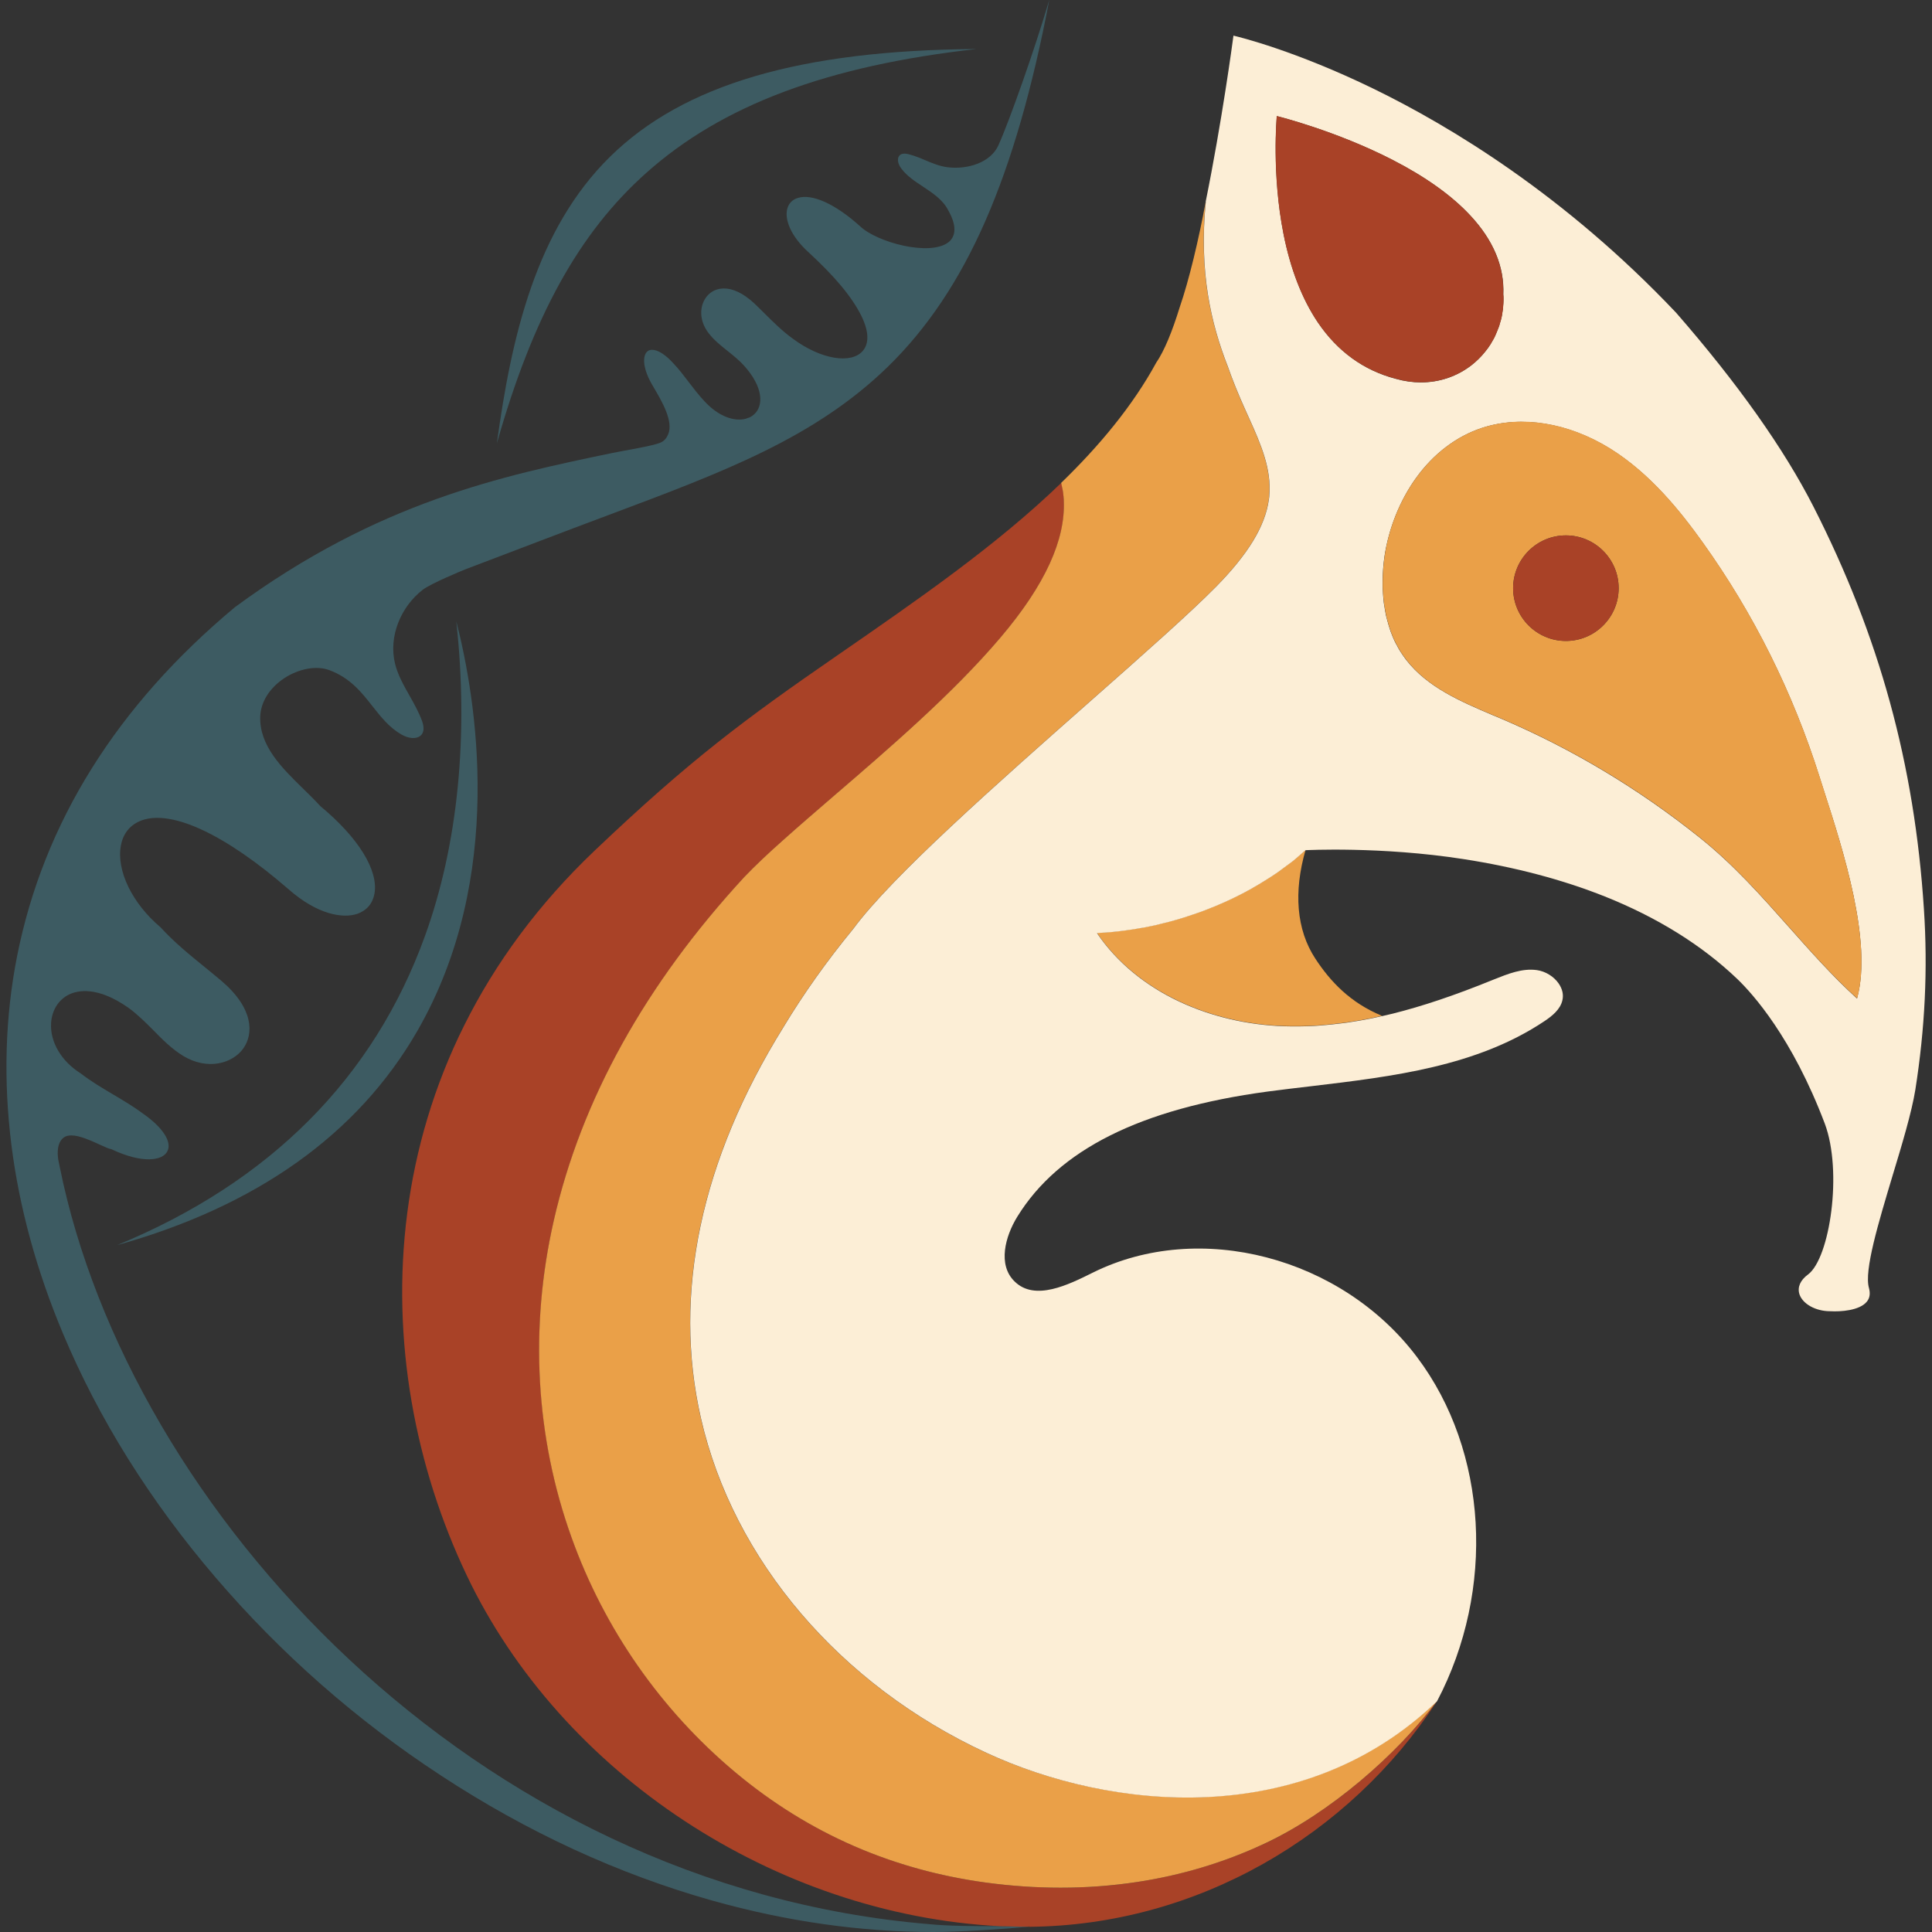<?xml version="1.0" encoding="utf-8"?>
<!-- Generator: Adobe Illustrator 27.9.0, SVG Export Plug-In . SVG Version: 6.00 Build 0)  -->
<svg version="1.1" id="Layer_1" xmlns="http://www.w3.org/2000/svg" xmlns:xlink="http://www.w3.org/1999/xlink" x="0px" y="0px"
	 viewBox="0 0 160 160" style="enable-background:new 0 0 160 160;" xml:space="preserve">
<rect x="0" y="0" width="160" height="160" fill="#333333" stroke="none"/>
<style type="text/css">
	.st0{fill:#3D5B62;}
	.st1{fill:#A94227;}
	.st2{fill:#EAA048;}
	.st3{fill:#FCEED6;}
</style>
<g>
	<path class="st0" d="M83.03,159.52c0.73,0.03,1.45,0.05,2.17,0.04v0c-2.03,0.2-5.84,0.44-7.89,0.44c-6.02,0-12.14-0.87-18.28-2.59
		c-7.79-2.19-15.37-5.68-22.53-10.38c-6.98-4.57-13.24-10.08-18.63-16.37c-5.43-6.34-9.7-13.16-12.67-20.26
		c-2.17-5.17-3.6-10.4-4.25-15.54c-0.68-5.37-0.53-10.65,0.47-15.7c2.19-11.02,8.26-20.73,18.04-28.88
		c11.87-8.73,22.15-10.87,31.22-12.76c1.16-0.24,3.31-0.57,4.01-0.86c0.32-0.13,0.52-0.39,0.64-0.68c0.47-1.08-0.53-2.77-1.19-3.89
		l-0.02-0.04c-0.93-1.5-0.94-2.63-0.48-2.97c0.1-0.08,0.23-0.11,0.37-0.11c0.48,0,1.14,0.42,1.8,1.17c0.43,0.45,0.82,0.97,1.21,1.48
		c0.42,0.55,0.85,1.11,1.32,1.61c1.21,1.31,2.51,1.69,3.42,1.45c0.1-0.04,0.2-0.08,0.31-0.11c0.15-0.07,0.28-0.16,0.39-0.26
		c0.77-0.7,0.79-2.23-0.86-4.05c-0.41-0.45-0.89-0.83-1.35-1.2c-0.55-0.44-1.12-0.89-1.55-1.45c-0.96-1.23-0.71-2.59,0.01-3.25
		c0.31-0.29,0.73-0.47,1.25-0.47c0.69,0,1.54,0.34,2.49,1.22c0.31,0.29,0.61,0.59,0.9,0.88c0.72,0.71,1.46,1.45,2.31,2.06
		c2.3,1.71,4.85,2.14,5.81,0.99c0.37-0.45,0.64-1.31-0.15-2.91c-0.37-0.74-0.91-1.55-1.63-2.42c-0.72-0.87-1.62-1.79-2.69-2.78
		c-1.59-1.43-1.99-2.78-1.82-3.56c0.1-0.48,0.4-0.82,0.87-0.97c1.2-0.39,3.13,0.49,5.18,2.34c1.41,1.34,5.78,2.51,7.32,1.32
		c0.46-0.37,0.84-1.13-0.03-2.66c-0.44-0.86-1.27-1.4-2.06-1.93c-0.67-0.44-1.36-0.89-1.83-1.53c-0.27-0.36-0.34-0.77-0.18-1.01
		c0.13-0.2,0.4-0.25,0.75-0.17c0.49,0.12,0.97,0.31,1.43,0.51c0.59,0.25,1.2,0.5,1.84,0.58c1.67,0.21,3.58-0.39,4.22-1.83
		c0.88-1.95,2.97-7.83,4.21-12.04c-1.4,7.34-3.12,13.35-5.3,18.33c-2.18,4.97-4.83,8.9-8.08,12.07
		c-6.06,5.89-13.61,8.71-23.17,12.29c-4.17,1.56-6.65,2.52-11.76,4.46c-0.31,0.12-2.88,1.18-3.58,1.71c-1.82,1.41-2.84,3.87-2.3,6.1
		c0.23,0.96,0.73,1.83,1.21,2.68c0.38,0.67,0.77,1.37,1.04,2.11c0.19,0.54,0.15,0.97-0.14,1.2c-0.34,0.29-0.98,0.25-1.59-0.11
		c-1-0.58-1.67-1.43-2.38-2.33c-0.91-1.16-1.85-2.35-3.57-2.99c-1.06-0.4-2.54-0.13-3.76,0.68c-1.21,0.81-1.93,1.97-1.97,3.17
		c-0.07,2.41,1.77,4.22,3.55,5.96c0.48,0.47,0.98,0.96,1.43,1.45l0,0c3.15,2.61,4.83,5.32,4.48,7.26c-0.15,0.81-0.65,1.39-1.42,1.66
		c-1.18,0.4-3.3,0.08-5.71-2.05c-5.19-4.5-9.6-6.58-12.12-5.7c-0.95,0.34-1.56,1.06-1.75,2.1c-0.38,2.07,0.94,4.79,3.29,6.77
		c1.11,1.22,2.41,2.28,3.68,3.31c0.45,0.37,0.92,0.75,1.37,1.13c2.66,2.27,2.67,4.38,1.79,5.6c-0.88,1.22-2.93,1.84-4.98,0.6
		c-0.93-0.57-1.72-1.36-2.47-2.13c-0.64-0.64-1.3-1.3-2.04-1.84c-2.56-1.8-4.18-1.47-4.93-1.11c-0.87,0.42-1.43,1.31-1.49,2.38
		c-0.09,1.55,0.85,3.15,2.46,4.16c0.84,0.65,1.77,1.2,2.68,1.74c0.84,0.5,1.72,1.02,2.48,1.59c1.65,1.15,2.44,2.38,1.99,3.15
		c-0.42,0.75-2.06,1-4.62-0.21C9,95.13,8.76,95.02,8.52,94.91c-0.98-0.45-1.92-0.88-2.61-0.88c-0.25,0-0.47,0.05-0.64,0.18
		c-0.35,0.26-0.56,0.8-0.47,1.64c0.03,0.28,0.11,0.57,0.16,0.85c5.74,28.31,34.23,59.49,71.99,62.65c1.46,0.15,3.82,0.18,5.84,0.16
		C82.87,159.51,82.95,159.52,83.03,159.52z"/>
	<path class="st0" d="M85.21,159.56c-0.72,0.01-1.44-0.01-2.17-0.04c-0.08,0-0.16-0.01-0.25-0.01c0.86-0.01,1.66-0.02,2.31-0.03
		c0.04,0,0.07,0.01,0.1,0L85.21,159.56z"/>
	<path class="st0" d="M80.87,4.06C68.52,5.44,59.81,8.71,53.53,14.31c-5.57,4.96-9.4,11.89-12.38,22.4
		c1.2-8.8,3.23-17.71,9.39-23.75C56.62,7,66.28,4.16,80.87,4.06z"/>
	<path class="st0" d="M34.55,85.4c-4.92,8.53-13.29,14.49-24.86,17.72C22.37,97.89,30.95,89.27,35.2,77.5
		c2.73-7.56,3.62-16.55,2.59-26.04C39.41,57.78,41.94,72.58,34.55,85.4z"/>
	<path class="st1" d="M119.01,140.87c0,0-0.01,0.01-0.01,0.02c-7.27,11.13-19.87,18.57-33.79,18.68l-0.01-0.08c-0.03,0-0.07,0-0.1,0
		c-0.64,0.01-1.44,0.02-2.31,0.03c-18.6-0.97-36.31-12.62-44.13-29.04c-8.51-17.86-8.17-42.18,10.57-60.02
		c7.94-7.55,12.41-10.87,20.15-16.21c6.51-4.5,13.17-9.09,18.51-14.26c0.02,0.09,0.04,0.19,0.06,0.28c0.01,0.05,0.02,0.11,0.03,0.16
		c0,0.01,0,0.03,0.01,0.04l0.01,0.03c0.01,0.05,0.02,0.1,0.03,0.16c0.01,0.07,0.02,0.14,0.03,0.21c0.01,0.07,0.01,0.13,0.02,0.2
		c0,0.04,0,0.07,0.01,0.1c0.01,0.12,0.01,0.23,0.02,0.35c0.12,3.15-1.49,6.87-5.28,11.32c-3.91,4.59-9.18,9.13-13.83,13.13
		c-1.5,1.29-2.9,2.5-4.14,3.61c-1.24,1.11-2.33,2.13-3.2,3.04c-8.21,8.91-13.52,18.49-15.79,28.47c-2.02,8.87-1.5,17.95,1.47,26.23
		c2.73,7.58,7.42,14.31,13.56,19.45c6.17,5.15,13.14,8.1,20.78,9.14c2.08,0.28,4.14,0.42,6.17,0.42c2.15,0,4.26-0.16,6.32-0.47
		c3.7-0.57,7.25-1.64,10.56-3.18C110.11,150.16,115.67,145.35,119.01,140.87z"/>
	<path class="st1" d="M85.21,159.56c-0.72,0.01-1.44-0.01-2.17-0.04c-0.08,0-0.16-0.01-0.25-0.01c0.86-0.01,1.66-0.02,2.31-0.03
		c0.04,0,0.07,0.01,0.1,0L85.21,159.56z"/>
	<path class="st2" d="M114.46,84.13c-0.02,0-0.04,0.01-0.06,0.01c-0.26,0.06-0.52,0.11-0.77,0.17c0,0,0,0,0,0
		c-0.34,0.07-0.68,0.13-1.01,0.19c-0.34,0.06-0.67,0.11-1,0.16c-0.21,0.03-0.42,0.06-0.63,0.08c-0.26,0.03-0.52,0.06-0.78,0.09
		c-0.27,0.03-0.53,0.05-0.79,0.07c-0.13,0.01-0.26,0.02-0.38,0.03c-0.29,0.02-0.59,0.03-0.88,0.04c-0.29,0.01-0.58,0.01-0.87,0.01
		c-0.31,0-0.63,0-0.94-0.01c-3.06-0.1-6.07-0.81-8.7-2.05c-2.83-1.33-5.17-3.27-6.76-5.6l-0.04-0.06l0.07-0.01
		c0.15-0.01,0.29-0.02,0.44-0.03c0.08,0,0.15-0.01,0.22-0.01c0.69-0.05,1.37-0.13,2.02-0.23c0.19-0.03,0.39-0.06,0.58-0.09
		c0.16-0.03,0.32-0.06,0.48-0.08c0.21-0.04,0.41-0.08,0.61-0.12c0.27-0.05,0.53-0.11,0.79-0.18c0.26-0.06,0.52-0.13,0.77-0.19
		c0.25-0.07,0.5-0.14,0.75-0.21c0.12-0.03,0.24-0.07,0.36-0.11c0.14-0.05,0.29-0.09,0.43-0.14c0.14-0.05,0.28-0.09,0.42-0.14
		c0.18-0.06,0.35-0.12,0.53-0.18c0.11-0.04,0.22-0.08,0.33-0.12c0.16-0.06,0.31-0.12,0.46-0.18c0.39-0.15,0.77-0.31,1.13-0.47
		c0.13-0.06,0.27-0.12,0.4-0.18c0.74-0.34,1.41-0.68,1.99-1.01c0.3-0.17,1.03-0.6,1.11-0.66c0.41-0.25,0.79-0.5,1.12-0.73
		c0.1-0.07,1.14-0.84,1.23-0.91c0.07-0.05,0.65-0.56,0.91-0.79c0.07-0.06,0.12-0.1,0.12-0.1c-1,3.48-0.76,6.61,0.81,9
		C110.16,81.27,111.82,83.05,114.46,84.13z"/>
	<path class="st2" d="M119.01,140.86C119.01,140.86,119.01,140.87,119.01,140.86c-3.34,4.49-8.9,9.3-14.29,11.82
		c-3.31,1.55-6.86,2.62-10.56,3.18c-2.06,0.31-4.18,0.47-6.32,0.47c-2.03,0-4.09-0.14-6.17-0.42c-7.64-1.04-14.62-3.99-20.78-9.14
		c-6.14-5.14-10.84-11.86-13.56-19.45c-2.98-8.29-3.49-17.36-1.47-26.23c2.27-9.99,7.58-19.57,15.79-28.47
		c0.88-0.92,1.96-1.94,3.2-3.04c1.24-1.11,2.64-2.32,4.14-3.61c4.65-4,9.92-8.53,13.83-13.13c3.79-4.45,5.4-8.17,5.28-11.32
		c0-0.12-0.01-0.23-0.02-0.35c0-0.03,0-0.07-0.01-0.1c-0.01-0.07-0.01-0.13-0.02-0.2c-0.01-0.07-0.02-0.14-0.03-0.21
		c-0.01-0.05-0.02-0.1-0.03-0.16l-0.01-0.03c0-0.01,0-0.03-0.01-0.04c-0.01-0.05-0.02-0.11-0.03-0.16
		c-0.02-0.09-0.04-0.19-0.06-0.28c3.16-3.06,5.93-6.39,7.87-9.95c0.68-0.99,1.34-2.62,1.95-4.6c0-0.01,0-0.02,0.01-0.03
		c0.74-2.14,1.57-5.58,2.14-8.71c-0.58,5.89,0.46,10.13,1.78,13.54c0,0,0,0.01,0.01,0.02c0.45,1.29,0.93,2.44,1.39,3.47
		c1.05,2.33,2.04,4.36,2.1,6.48c0,0.11,0,0.23,0,0.35c0,0.05,0,0.09,0,0.14c-0.01,0.16-0.02,0.31-0.03,0.47
		c-0.01,0.07-0.02,0.15-0.03,0.22c-0.32,2.25-1.77,4.55-4.36,7.19c-2.16,2.19-5.98,5.57-10.4,9.47
		c-7.71,6.81-16.46,14.53-19.66,18.88c-2.21,2.69-4.12,5.39-5.75,8.09c-0.01,0.02-0.02,0.03-0.03,0.05
		c-6.83,11-9.19,22.05-6.83,32.38c2.68,11.74,11.51,22.1,23.64,27.71C91.93,149.87,107.85,151.6,119.01,140.86z"/>
	<path class="st3" d="M159.33,75.28c-0.78-12.01-3.69-22.59-9.13-33.29c-2.46-4.83-6.3-10.25-11.39-16.09
		c-9.21-9.73-18.7-15.45-25.04-18.54c-6.51-3.17-11.12-4.29-11.62-4.41c-0.08,0.61-0.96,7.14-2.3,13.75h0.01
		c-0.58,5.89,0.46,10.13,1.78,13.54c0,0,0,0.01,0.01,0.02c0.45,1.29,0.93,2.44,1.39,3.47c1.05,2.33,2.04,4.36,2.1,6.48
		c0,0.11,0,0.23,0,0.35c0,0.05,0,0.09,0,0.14c-0.01,0.16-0.02,0.31-0.03,0.47c-0.01,0.07-0.02,0.15-0.03,0.22
		c-0.32,2.25-1.77,4.55-4.36,7.19c-2.16,2.19-5.98,5.57-10.4,9.47c-7.71,6.81-16.46,14.53-19.66,18.88
		c-2.21,2.69-4.12,5.39-5.75,8.09c-0.01,0.02-0.02,0.03-0.03,0.05c-6.83,11-9.19,22.05-6.83,32.38
		c2.68,11.74,11.51,22.1,23.64,27.71c10.25,4.74,26.16,6.46,37.32-4.27c0,0,0,0,0,0c4.86-9.25,4.21-20.7-1.65-28.49
		c-6.24-8.31-18.03-11.39-26.85-7.01c-2.03,1.01-4.8,2.39-6.48,0.74c-1.43-1.38-0.78-3.75,0.22-5.37
		c3.42-5.55,10.2-8.94,20.71-10.36c1.21-0.16,2.46-0.31,3.67-0.45c6.72-0.8,13.66-1.63,19.27-5.38c0.64-0.43,1.32-0.97,1.49-1.73
		c0.11-0.46,0-0.94-0.3-1.38c-0.4-0.59-1.1-1.02-1.81-1.12c-1.21-0.17-2.4,0.31-3.55,0.77l-0.05,0.02c-3.22,1.31-5.88,2.2-8.36,2.82
		l-0.13,0.03c-0.24,0.06-0.49,0.12-0.73,0.17h0c-0.02,0-0.04,0.01-0.06,0.01c-0.26,0.06-0.52,0.11-0.77,0.17c0,0,0,0,0,0
		c-0.34,0.07-0.68,0.13-1.01,0.19c-0.34,0.06-0.67,0.11-1,0.16c-0.21,0.03-0.42,0.06-0.63,0.08c-0.26,0.03-0.52,0.06-0.78,0.09
		c-0.27,0.03-0.53,0.05-0.79,0.07c-0.13,0.01-0.26,0.02-0.38,0.03c-0.29,0.02-0.59,0.03-0.88,0.04c-0.29,0.01-0.58,0.01-0.87,0.01
		c-0.31,0-0.63,0-0.94-0.01c-3.06-0.1-6.07-0.81-8.7-2.05c-2.83-1.33-5.17-3.27-6.76-5.6l-0.04-0.06l0.07-0.01
		c0.15-0.01,0.29-0.02,0.44-0.03c0.08,0,0.15-0.01,0.22-0.01c0.69-0.05,1.37-0.13,2.02-0.23c0.19-0.03,0.39-0.06,0.58-0.09
		c0.16-0.03,0.32-0.06,0.48-0.08c0.21-0.04,0.41-0.08,0.61-0.12c0.27-0.05,0.53-0.11,0.79-0.18c0.26-0.06,0.52-0.13,0.77-0.19
		c0.25-0.07,0.5-0.14,0.75-0.21c0.12-0.03,0.24-0.07,0.36-0.11c0.14-0.05,0.29-0.09,0.43-0.14c0.14-0.05,0.28-0.09,0.42-0.14
		c0.18-0.06,0.35-0.12,0.53-0.18c0.11-0.04,0.22-0.08,0.33-0.12c0.16-0.06,0.31-0.12,0.46-0.18c0.39-0.15,0.77-0.31,1.13-0.47
		c0.13-0.06,0.27-0.12,0.4-0.18c0.74-0.34,1.41-0.68,1.99-1.01c0.3-0.17,1.03-0.6,1.11-0.66c0.41-0.25,0.79-0.5,1.12-0.73
		c0.1-0.07,1.14-0.84,1.23-0.91c0.07-0.05,0.65-0.56,0.91-0.79c0.07-0.06,0.12-0.1,0.12-0.1s6.25-0.33,13.1,0.74
		c4.26,0.66,8.19,1.7,11.68,3.09c4.36,1.74,8.05,4.04,10.97,6.83c1.28,1.23,4.55,4.85,7.25,11.98c1.49,3.97,0.42,11.16-1.39,12.5
		c-0.64,0.47-0.89,1.05-0.71,1.63c0.27,0.81,1.34,1.41,2.55,1.41c0.85,0.05,2.44-0.05,3.04-0.8c0.24-0.3,0.29-0.67,0.17-1.12
		c-0.42-1.44,0.79-5.42,1.94-9.26c0.79-2.6,1.6-5.3,1.9-7.16C159.42,85.16,159.66,80.26,159.33,75.28z M109.14,26.7
		c-1.3-1.93-2.26-4.39-2.84-7.32c-0.99-4.99-0.56-9.67-0.56-9.71l0-0.05l0.05,0.01c0.05,0.01,4.83,1.2,9.51,3.6
		c2.75,1.41,4.92,2.96,6.45,4.6c1.92,2.05,2.85,4.26,2.75,6.56c0,0.1,0.01,0.21,0.01,0.31c0,0.13,0,0.27-0.01,0.41v0.01
		c-0.01,0.13-0.02,0.25-0.03,0.37c0,0.02,0,0.04,0,0.07c-0.01,0.1-0.03,0.21-0.05,0.31c-0.01,0.07-0.02,0.14-0.03,0.21
		c0,0.01-0.01,0.03-0.01,0.05c-0.02,0.12-0.05,0.24-0.08,0.35c-0.01,0.06-0.03,0.12-0.05,0.17c-0.02,0.06-0.03,0.11-0.05,0.17
		c0,0.02-0.01,0.03-0.01,0.04c-0.02,0.08-0.04,0.15-0.07,0.22c-0.04,0.09-0.07,0.18-0.11,0.28c-0.03,0.07-0.06,0.15-0.09,0.22
		c-0.01,0.04-0.03,0.07-0.05,0.11c0,0,0,0,0,0.01c-0.03,0.07-0.06,0.13-0.09,0.2c-0.04,0.09-0.09,0.18-0.14,0.26
		c-0.12,0.23-0.26,0.45-0.41,0.66c-0.08,0.11-0.16,0.21-0.24,0.31v0c-0.16,0.2-0.34,0.4-0.52,0.58c-0.19,0.19-0.39,0.36-0.6,0.53
		c-1.21,0.94-2.67,1.43-4.2,1.43c-0.69,0-1.39-0.1-2.09-0.3C112.95,30.68,110.77,29.11,109.14,26.7z M153.81,82.62l-0.02,0.07
		l-0.05-0.04c-1.99-1.81-3.81-3.87-5.57-5.85c-2.28-2.57-4.63-5.22-7.42-7.44c-5-4-10.49-7.3-16.33-9.8
		c-0.26-0.11-0.52-0.22-0.79-0.33c-2.65-1.13-5.4-2.3-7.16-4.56c-0.07-0.1-0.15-0.19-0.21-0.29c0-0.01-0.01-0.01-0.02-0.02
		c-0.04-0.05-0.07-0.1-0.1-0.15c-0.01-0.01-0.01-0.02-0.02-0.03c-0.05-0.07-0.1-0.15-0.15-0.22c0-0.01-0.01-0.01-0.01-0.02
		c-0.02-0.03-0.04-0.06-0.05-0.09c-0.01-0.01-0.02-0.03-0.03-0.04c-0.05-0.08-0.09-0.15-0.13-0.23c0-0.01-0.01-0.02-0.01-0.03
		c-0.03-0.05-0.05-0.08-0.07-0.13c0-0.01-0.01-0.02-0.02-0.03c-0.06-0.1-0.11-0.21-0.16-0.31c-0.05-0.12-0.11-0.24-0.16-0.36
		l-0.05-0.13c-0.04-0.1-0.08-0.19-0.11-0.28c-0.01-0.04-0.03-0.08-0.04-0.12c-0.03-0.09-0.06-0.18-0.09-0.28
		c-0.03-0.08-0.05-0.15-0.07-0.23c-0.01-0.02-0.01-0.05-0.02-0.07c0-0.02-0.01-0.03-0.01-0.05c-0.03-0.1-0.06-0.19-0.08-0.29
		c-0.02-0.06-0.03-0.12-0.05-0.18c-0.03-0.13-0.06-0.26-0.08-0.39c-0.02-0.1-0.03-0.19-0.05-0.28c-0.01-0.03-0.01-0.05-0.01-0.08
		c-0.02-0.1-0.03-0.2-0.05-0.29c-0.01-0.08-0.03-0.17-0.03-0.25c-0.01-0.13-0.03-0.26-0.04-0.4c-0.02-0.26-0.04-0.52-0.05-0.77
		c0-0.13,0-0.25,0-0.37c0-0.82,0.07-1.56,0.15-2.14c0.35-2.36,1.28-4.68,2.63-6.55c1.46-2.02,3.36-3.45,5.48-4.14
		c3.25-1.05,7.1-0.42,10.56,1.71c3.37,2.09,5.88,5.26,7.69,7.79c4.21,5.88,7.47,12.42,9.68,19.43c0.12,0.37,0.24,0.75,0.37,1.16
		C152.66,70.46,155.05,77.95,153.81,82.62z"/>
	<path class="st2" d="M151.07,65.51c-0.13-0.4-0.25-0.79-0.37-1.16c-2.22-7.01-5.47-13.55-9.68-19.43
		c-1.81-2.53-4.33-5.71-7.69-7.79c-3.46-2.14-7.31-2.76-10.56-1.71c-2.12,0.69-4.02,2.12-5.48,4.14c-1.35,1.86-2.29,4.19-2.63,6.55
		c-0.08,0.58-0.15,1.32-0.15,2.14c0,0.12,0,0.25,0,0.37c0.01,0.25,0.02,0.51,0.05,0.77c0.01,0.13,0.03,0.26,0.04,0.4
		c0.01,0.08,0.02,0.17,0.03,0.25c0.01,0.1,0.03,0.2,0.05,0.29c0,0.03,0.01,0.06,0.01,0.08c0.02,0.1,0.03,0.19,0.05,0.28
		c0.03,0.13,0.05,0.26,0.08,0.39c0.01,0.06,0.03,0.12,0.05,0.18c0.02,0.1,0.05,0.19,0.08,0.29c0,0.01,0.01,0.03,0.01,0.05
		c0.01,0.02,0.02,0.05,0.02,0.07c0.03,0.08,0.04,0.15,0.07,0.23c0.03,0.1,0.06,0.19,0.09,0.28c0.01,0.04,0.03,0.08,0.04,0.12
		c0.04,0.1,0.08,0.19,0.11,0.28l0.05,0.13c0.05,0.12,0.11,0.24,0.16,0.36c0.05,0.1,0.1,0.2,0.16,0.31c0.01,0.01,0.01,0.02,0.02,0.03
		c0.02,0.05,0.04,0.08,0.07,0.13c0,0.01,0.01,0.02,0.01,0.03c0.04,0.08,0.08,0.15,0.13,0.23c0.01,0.02,0.02,0.03,0.03,0.04
		c0.01,0.03,0.03,0.06,0.05,0.09c0,0.01,0.01,0.01,0.01,0.02c0.05,0.07,0.09,0.15,0.15,0.22c0,0.01,0.01,0.02,0.02,0.03
		c0.03,0.05,0.06,0.1,0.1,0.15c0,0.01,0.01,0.01,0.02,0.02c0.07,0.1,0.14,0.2,0.21,0.29c1.76,2.27,4.5,3.43,7.16,4.56
		c0.26,0.11,0.52,0.22,0.79,0.33c5.84,2.5,11.33,5.79,16.33,9.8c2.79,2.22,5.14,4.88,7.42,7.44c1.76,1.99,3.58,4.04,5.57,5.85
		l0.05,0.04l0.02-0.07C155.05,77.95,152.66,70.46,151.07,65.51z M129.68,53.08c-2.41,0-4.37-1.96-4.37-4.37
		c0-2.41,1.96-4.37,4.37-4.37c2.41,0,4.37,1.96,4.37,4.37C134.05,51.12,132.09,53.08,129.68,53.08z"/>
	<path class="st1" d="M134.05,48.71c0,2.41-1.96,4.37-4.37,4.37c-2.41,0-4.37-1.96-4.37-4.37c0-2.41,1.96-4.37,4.37-4.37
		C132.09,44.34,134.05,46.3,134.05,48.71z"/>
	<path class="st1" d="M124.52,24.69c0,0.13,0,0.27-0.01,0.41v0.01c-0.01,0.13-0.02,0.25-0.03,0.37c0,0.02,0,0.04,0,0.07
		c-0.01,0.1-0.03,0.21-0.05,0.31c-0.01,0.07-0.02,0.14-0.03,0.21c0,0.01-0.01,0.03-0.01,0.05c-0.02,0.12-0.05,0.24-0.08,0.35
		c-0.01,0.06-0.03,0.12-0.05,0.17c-0.02,0.06-0.03,0.11-0.05,0.17c0,0.02-0.01,0.03-0.01,0.04c-0.02,0.08-0.04,0.15-0.07,0.22
		c-0.04,0.09-0.07,0.18-0.11,0.28c-0.03,0.07-0.06,0.15-0.09,0.22c-0.01,0.04-0.03,0.07-0.05,0.11c0,0,0,0,0,0.01
		c-0.03,0.07-0.06,0.13-0.09,0.2c-0.04,0.09-0.09,0.18-0.14,0.26c-0.12,0.23-0.26,0.45-0.41,0.66c-0.08,0.11-0.16,0.21-0.24,0.31v0
		c-0.16,0.2-0.34,0.4-0.52,0.58c-0.19,0.19-0.39,0.36-0.6,0.53c-1.21,0.94-2.67,1.43-4.2,1.43c-0.69,0-1.39-0.1-2.09-0.3
		c-2.66-0.69-4.83-2.26-6.46-4.67c-1.3-1.93-2.26-4.39-2.84-7.32c-0.99-4.99-0.56-9.67-0.56-9.71l0-0.05l0.05,0.01
		c0.05,0.01,4.83,1.2,9.51,3.6c2.75,1.41,4.92,2.96,6.45,4.6c1.92,2.05,2.85,4.26,2.75,6.56C124.52,24.49,124.52,24.59,124.52,24.69
		z"/>
</g>
</svg>
